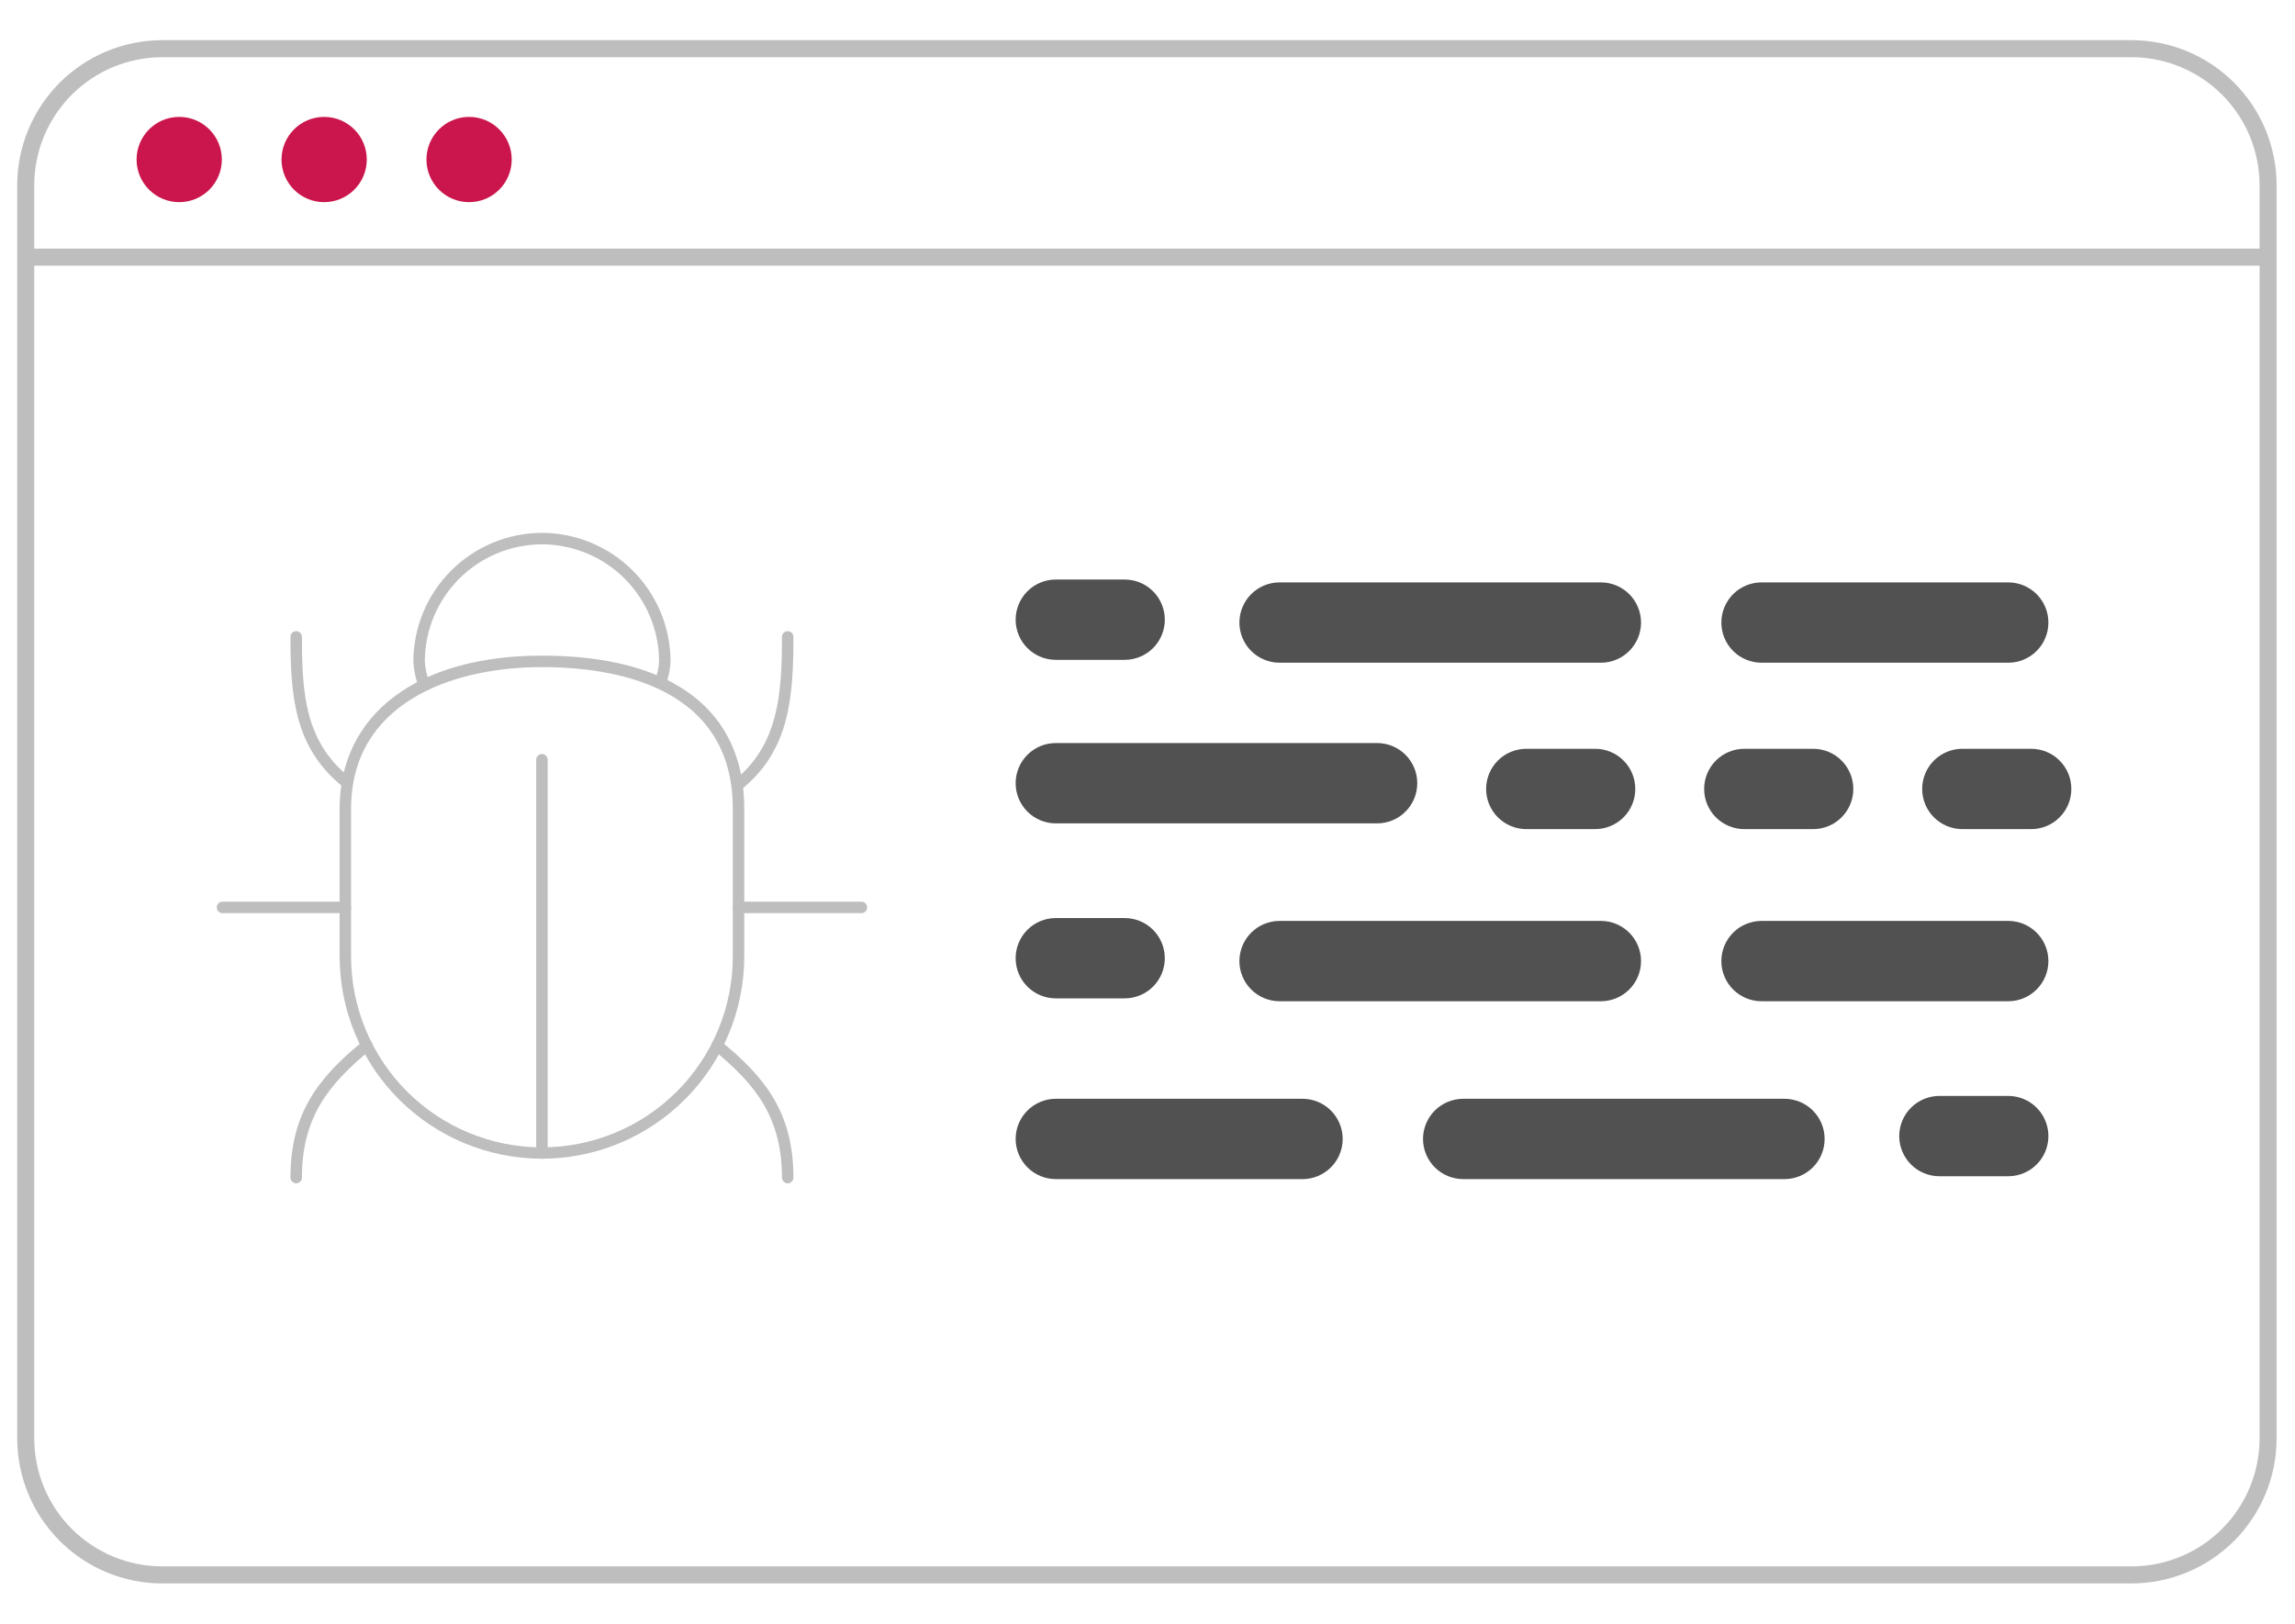 <svg width="400" height="283" viewBox="0 0 400 283" fill="none" xmlns="http://www.w3.org/2000/svg">
<path d="M396.795 250.707V32.262C396.785 25.565 394.121 19.145 389.385 14.41C384.649 9.674 378.229 7.009 371.532 7H28.262C21.565 7.009 15.145 9.674 10.41 14.41C5.674 19.145 3.009 25.565 3 32.262V250.707C3.009 257.404 5.674 263.824 10.41 268.56C15.145 273.295 21.565 275.96 28.262 275.969H371.532C378.229 275.96 384.649 273.295 389.385 268.56C394.121 263.824 396.785 257.404 396.795 250.707ZM28.262 272.997C22.353 272.99 16.687 270.639 12.509 266.461C8.33 262.282 5.979 256.616 5.972 250.707V32.262C5.979 26.353 8.33 20.687 12.509 16.509C16.687 12.33 22.353 9.979 28.262 9.972H371.532C377.442 9.979 383.107 12.33 387.286 16.509C391.465 20.687 393.815 26.353 393.823 32.262V250.707C393.815 256.616 391.465 262.282 387.286 266.461C383.107 270.639 377.442 272.99 371.532 272.997H28.262Z" fill="#BEBEBE"/>
<path d="M393.823 46.303H5.972C5.578 46.303 5.2 46.147 4.922 45.868C4.643 45.589 4.486 45.211 4.486 44.817C4.486 44.423 4.643 44.045 4.922 43.767C5.2 43.488 5.578 43.331 5.972 43.331H393.823C394.217 43.331 394.595 43.488 394.873 43.767C395.152 44.045 395.309 44.423 395.309 44.817C395.309 45.211 395.152 45.589 394.873 45.868C394.595 46.147 394.217 46.303 393.823 46.303Z" fill="#BEBEBE"/>
<path d="M31.235 35.234C35.338 35.234 38.665 31.908 38.665 27.804C38.665 23.701 35.338 20.374 31.235 20.374C27.131 20.374 23.805 23.701 23.805 27.804C23.805 31.908 27.131 35.234 31.235 35.234Z" fill="#CA164C"/>
<path d="M56.496 35.234C60.6 35.234 63.927 31.908 63.927 27.804C63.927 23.701 60.6 20.374 56.496 20.374C52.393 20.374 49.066 23.701 49.066 27.804C49.066 31.908 52.393 35.234 56.496 35.234Z" fill="#CA164C"/>
<path d="M81.759 35.234C85.863 35.234 89.189 31.908 89.189 27.804C89.189 23.701 85.863 20.374 81.759 20.374C77.656 20.374 74.329 23.701 74.329 27.804C74.329 31.908 77.656 35.234 81.759 35.234Z" fill="#CA164C"/>
<path d="M137.287 206.232C137.156 206.232 137.026 206.206 136.904 206.156C136.783 206.105 136.673 206.032 136.58 205.939C136.487 205.846 136.413 205.736 136.363 205.614C136.313 205.493 136.287 205.363 136.287 205.232C136.287 194.805 131.716 188.989 124.342 182.985C124.24 182.902 124.155 182.8 124.092 182.684C124.029 182.568 123.99 182.442 123.976 182.311C123.963 182.18 123.975 182.048 124.013 181.922C124.05 181.795 124.113 181.678 124.196 181.576C124.279 181.474 124.381 181.389 124.497 181.327C124.613 181.265 124.74 181.226 124.871 181.213C125.001 181.199 125.134 181.212 125.26 181.25C125.386 181.288 125.503 181.35 125.605 181.434C133.435 187.809 138.287 194.014 138.287 205.232C138.287 205.363 138.261 205.493 138.211 205.614C138.161 205.736 138.087 205.846 137.994 205.939C137.901 206.032 137.791 206.105 137.67 206.156C137.549 206.206 137.418 206.232 137.287 206.232Z" fill="#BEBEBE"/>
<path d="M51.625 206.232C51.494 206.232 51.364 206.206 51.242 206.156C51.121 206.105 51.011 206.032 50.918 205.939C50.825 205.846 50.751 205.736 50.701 205.614C50.651 205.493 50.625 205.363 50.625 205.232C50.625 194.014 55.478 187.809 63.308 181.434C63.409 181.35 63.527 181.288 63.653 181.25C63.779 181.212 63.911 181.199 64.042 181.213C64.172 181.226 64.299 181.265 64.415 181.327C64.531 181.389 64.633 181.474 64.716 181.576C64.8 181.678 64.862 181.795 64.899 181.922C64.937 182.048 64.949 182.18 64.936 182.311C64.922 182.442 64.883 182.568 64.82 182.684C64.757 182.8 64.673 182.902 64.57 182.985C57.196 188.989 52.625 194.806 52.625 205.232C52.625 205.363 52.599 205.493 52.549 205.614C52.499 205.736 52.425 205.846 52.332 205.939C52.239 206.032 52.129 206.105 52.008 206.156C51.886 206.206 51.756 206.232 51.625 206.232Z" fill="#BEBEBE"/>
<path d="M128.722 137.701C128.515 137.701 128.314 137.638 128.145 137.519C127.976 137.4 127.848 137.231 127.779 137.037C127.71 136.842 127.703 136.631 127.758 136.432C127.814 136.233 127.93 136.056 128.09 135.926C135.67 129.755 136.287 120.988 136.287 111.003C136.287 110.737 136.393 110.483 136.58 110.296C136.768 110.108 137.022 110.003 137.287 110.003C137.552 110.003 137.807 110.108 137.994 110.296C138.182 110.483 138.287 110.737 138.287 111.003C138.287 121.508 137.615 130.75 129.353 137.477C129.175 137.622 128.952 137.702 128.722 137.701Z" fill="#BEBEBE"/>
<path d="M60.191 137.166C59.961 137.167 59.738 137.087 59.56 136.942C51.297 130.215 50.625 121.215 50.625 111.003C50.625 110.737 50.73 110.483 50.918 110.296C51.105 110.108 51.36 110.003 51.625 110.003C51.89 110.003 52.145 110.108 52.332 110.296C52.52 110.483 52.625 110.737 52.625 111.003C52.625 121.039 53.228 129.208 60.823 135.391C60.983 135.521 61.099 135.698 61.154 135.897C61.21 136.096 61.203 136.307 61.133 136.501C61.064 136.696 60.936 136.864 60.768 136.983C60.599 137.102 60.398 137.166 60.191 137.166Z" fill="#BEBEBE"/>
<path d="M150.137 159.152H128.721C128.456 159.152 128.202 159.047 128.014 158.859C127.827 158.672 127.721 158.417 127.721 158.152C127.721 157.887 127.827 157.632 128.014 157.445C128.202 157.257 128.456 157.152 128.721 157.152H150.137C150.402 157.152 150.656 157.257 150.844 157.445C151.031 157.632 151.137 157.887 151.137 158.152C151.137 158.417 151.031 158.672 150.844 158.859C150.656 159.047 150.402 159.152 150.137 159.152Z" fill="#BEBEBE"/>
<path d="M60.192 159.152H38.776C38.511 159.152 38.257 159.047 38.069 158.859C37.882 158.672 37.776 158.417 37.776 158.152C37.776 157.887 37.882 157.632 38.069 157.445C38.257 157.257 38.511 157.152 38.776 157.152H60.192C60.457 157.152 60.712 157.257 60.899 157.445C61.087 157.632 61.192 157.887 61.192 158.152C61.192 158.417 61.087 158.672 60.899 158.859C60.712 159.047 60.457 159.152 60.192 159.152Z" fill="#BEBEBE"/>
<path d="M94.456 201.948C94.325 201.948 94.195 201.923 94.073 201.872C93.952 201.822 93.842 201.749 93.749 201.656C93.656 201.563 93.582 201.453 93.532 201.331C93.482 201.21 93.456 201.08 93.456 200.948V132.419C93.456 132.153 93.561 131.899 93.749 131.712C93.936 131.524 94.191 131.419 94.456 131.419C94.721 131.419 94.976 131.524 95.163 131.712C95.351 131.899 95.456 132.153 95.456 132.419V200.948C95.456 201.08 95.43 201.21 95.38 201.331C95.33 201.453 95.256 201.563 95.163 201.656C95.07 201.749 94.96 201.822 94.839 201.872C94.718 201.923 94.587 201.948 94.456 201.948Z" fill="#BEBEBE"/>
<path d="M94.456 201.948C85.106 201.938 76.143 198.219 69.532 191.608C62.921 184.996 59.202 176.033 59.191 166.683V140.966C59.191 124.498 72.704 114.267 94.456 114.267C117.197 114.267 129.721 123.749 129.721 140.966V166.683C129.711 176.033 125.992 184.997 119.381 191.608C112.769 198.219 103.806 201.938 94.456 201.948ZM94.456 116.267C78.375 116.267 61.191 122.756 61.191 140.966V166.683C61.189 171.053 62.048 175.381 63.718 179.419C65.389 183.457 67.839 187.126 70.928 190.217C74.017 193.308 77.685 195.76 81.722 197.433C85.759 199.105 90.086 199.966 94.456 199.966C98.826 199.966 103.153 199.105 107.19 197.433C111.228 195.76 114.895 193.308 117.985 190.217C121.074 187.126 123.524 183.457 125.194 179.419C126.865 175.381 127.724 171.053 127.721 166.683V140.966C127.721 119.476 106.879 116.267 94.456 116.267Z" fill="#BEBEBE"/>
<path d="M73.96 120.441C73.759 120.441 73.564 120.381 73.398 120.269C73.233 120.157 73.104 119.997 73.03 119.811C72.453 118.366 72.119 116.834 72.042 115.28C72.059 109.351 74.419 103.669 78.606 99.472C82.793 95.275 88.469 92.902 94.397 92.87H94.512C100.433 92.899 106.104 95.263 110.291 99.45C114.478 103.636 116.843 109.306 116.872 115.227C116.82 116.674 116.512 118.1 115.961 119.438C115.859 119.682 115.665 119.875 115.421 119.976C115.177 120.076 114.903 120.077 114.659 119.976C114.415 119.876 114.22 119.683 114.118 119.44C114.015 119.196 114.013 118.922 114.112 118.677C114.569 117.569 114.826 116.388 114.873 115.19C114.837 109.804 112.679 104.65 108.867 100.846C105.055 97.041 99.895 94.894 94.51 94.87H94.4C89.008 94.897 83.845 97.051 80.032 100.864C76.22 104.677 74.067 109.84 74.04 115.232C74.111 116.549 74.398 117.846 74.888 119.07C74.948 119.222 74.97 119.386 74.953 119.548C74.935 119.711 74.878 119.866 74.786 120.001C74.695 120.136 74.572 120.247 74.428 120.324C74.284 120.401 74.123 120.441 73.96 120.441Z" fill="#BEBEBE"/>
<path d="M196.019 115.003H184.019C182.162 115.003 180.382 114.265 179.069 112.952C177.756 111.64 177.019 109.859 177.019 108.003C177.019 106.146 177.756 104.366 179.069 103.053C180.382 101.74 182.162 101.003 184.019 101.003H196.019C197.875 101.003 199.656 101.74 200.969 103.053C202.281 104.366 203.019 106.146 203.019 108.003C203.019 109.859 202.281 111.64 200.969 112.952C199.656 114.265 197.875 115.003 196.019 115.003Z" fill="#515151"/>
<path d="M278.019 144.503H266.019C264.162 144.503 262.382 143.765 261.069 142.452C259.756 141.14 259.019 139.359 259.019 137.503C259.019 135.646 259.756 133.866 261.069 132.553C262.382 131.24 264.162 130.503 266.019 130.503H278.019C279.875 130.503 281.656 131.24 282.969 132.553C284.281 133.866 285.019 135.646 285.019 137.503C285.019 139.359 284.281 141.14 282.969 142.452C281.656 143.765 279.875 144.503 278.019 144.503Z" fill="#515151"/>
<path d="M316.019 144.503H304.019C302.162 144.503 300.382 143.765 299.069 142.452C297.756 141.14 297.019 139.359 297.019 137.503C297.019 135.646 297.756 133.866 299.069 132.553C300.382 131.24 302.162 130.503 304.019 130.503H316.019C317.875 130.503 319.656 131.24 320.969 132.553C322.281 133.866 323.019 135.646 323.019 137.503C323.019 139.359 322.281 141.14 320.969 142.452C319.656 143.765 317.875 144.503 316.019 144.503Z" fill="#515151"/>
<path d="M354.019 144.503H342.019C340.162 144.503 338.382 143.765 337.069 142.452C335.756 141.14 335.019 139.359 335.019 137.503C335.019 135.646 335.756 133.866 337.069 132.553C338.382 131.24 340.162 130.503 342.019 130.503H354.019C355.875 130.503 357.656 131.24 358.969 132.553C360.281 133.866 361.019 135.646 361.019 137.503C361.019 139.359 360.281 141.14 358.969 142.452C357.656 143.765 355.875 144.503 354.019 144.503Z" fill="#515151"/>
<path d="M279.019 115.503H223.019C221.162 115.503 219.382 114.765 218.069 113.452C216.756 112.14 216.019 110.359 216.019 108.503C216.019 106.646 216.756 104.866 218.069 103.553C219.382 102.24 221.162 101.503 223.019 101.503H279.019C280.875 101.503 282.656 102.24 283.969 103.553C285.281 104.866 286.019 106.646 286.019 108.503C286.019 110.359 285.281 112.14 283.969 113.452C282.656 114.765 280.875 115.503 279.019 115.503Z" fill="#515151"/>
<path d="M240.019 143.503H184.019C182.162 143.503 180.382 142.765 179.069 141.452C177.756 140.14 177.019 138.359 177.019 136.503C177.019 134.646 177.756 132.866 179.069 131.553C180.382 130.24 182.162 129.503 184.019 129.503H240.019C241.875 129.503 243.656 130.24 244.969 131.553C246.281 132.866 247.019 134.646 247.019 136.503C247.019 138.359 246.281 140.14 244.969 141.452C243.656 142.765 241.875 143.503 240.019 143.503Z" fill="#515151"/>
<path d="M350.019 115.503H307.019C305.162 115.503 303.382 114.765 302.069 113.452C300.756 112.14 300.019 110.359 300.019 108.503C300.019 106.646 300.756 104.866 302.069 103.553C303.382 102.24 305.162 101.503 307.019 101.503H350.019C351.875 101.503 353.656 102.24 354.969 103.553C356.281 104.866 357.019 106.646 357.019 108.503C357.019 110.359 356.281 112.14 354.969 113.452C353.656 114.765 351.875 115.503 350.019 115.503Z" fill="#515151"/>
<path d="M196.019 174.003H184.019C182.162 174.003 180.382 173.265 179.069 171.952C177.756 170.64 177.019 168.859 177.019 167.003C177.019 165.146 177.756 163.366 179.069 162.053C180.382 160.74 182.162 160.003 184.019 160.003H196.019C197.875 160.003 199.656 160.74 200.969 162.053C202.281 163.366 203.019 165.146 203.019 167.003C203.019 168.859 202.281 170.64 200.969 171.952C199.656 173.265 197.875 174.003 196.019 174.003Z" fill="#515151"/>
<path d="M279.019 174.503H223.019C221.162 174.503 219.382 173.765 218.069 172.452C216.756 171.14 216.019 169.359 216.019 167.503C216.019 165.646 216.756 163.866 218.069 162.553C219.382 161.24 221.162 160.503 223.019 160.503H279.019C280.875 160.503 282.656 161.24 283.969 162.553C285.281 163.866 286.019 165.646 286.019 167.503C286.019 169.359 285.281 171.14 283.969 172.452C282.656 173.765 280.875 174.503 279.019 174.503Z" fill="#515151"/>
<path d="M350.019 174.503H307.019C305.162 174.503 303.382 173.765 302.069 172.452C300.756 171.14 300.019 169.359 300.019 167.503C300.019 165.646 300.756 163.866 302.069 162.553C303.382 161.24 305.162 160.503 307.019 160.503H350.019C351.875 160.503 353.656 161.24 354.969 162.553C356.281 163.866 357.019 165.646 357.019 167.503C357.019 169.359 356.281 171.14 354.969 172.452C353.656 173.765 351.875 174.503 350.019 174.503Z" fill="#515151"/>
<path d="M331.019 198.003C331.021 196.147 331.759 194.368 333.071 193.055C334.384 191.743 336.163 191.005 338.019 191.003H350.019C351.875 191.003 353.656 191.74 354.969 193.053C356.281 194.366 357.019 196.146 357.019 198.003C357.019 199.859 356.281 201.64 354.969 202.952C353.656 204.265 351.875 205.003 350.019 205.003H338.019C336.163 205.001 334.384 204.262 333.071 202.95C331.759 201.638 331.021 199.859 331.019 198.003Z" fill="#515151"/>
<path d="M248.019 198.503C248.021 196.647 248.759 194.868 250.071 193.555C251.384 192.243 253.163 191.505 255.019 191.503H311.019C312.875 191.503 314.656 192.24 315.969 193.553C317.281 194.866 318.019 196.646 318.019 198.503C318.019 200.359 317.281 202.14 315.969 203.452C314.656 204.765 312.875 205.503 311.019 205.503H255.019C253.163 205.501 251.384 204.762 250.071 203.45C248.759 202.138 248.021 200.359 248.019 198.503Z" fill="#515151"/>
<path d="M177.019 198.503C177.021 196.647 177.759 194.868 179.071 193.555C180.384 192.243 182.163 191.505 184.019 191.503H227.019C228.875 191.503 230.656 192.24 231.969 193.553C233.281 194.866 234.019 196.646 234.019 198.503C234.019 200.359 233.281 202.14 231.969 203.452C230.656 204.765 228.875 205.503 227.019 205.503H184.019C182.163 205.501 180.384 204.762 179.071 203.45C177.759 202.138 177.021 200.359 177.019 198.503Z" fill="#515151"/>
</svg>
